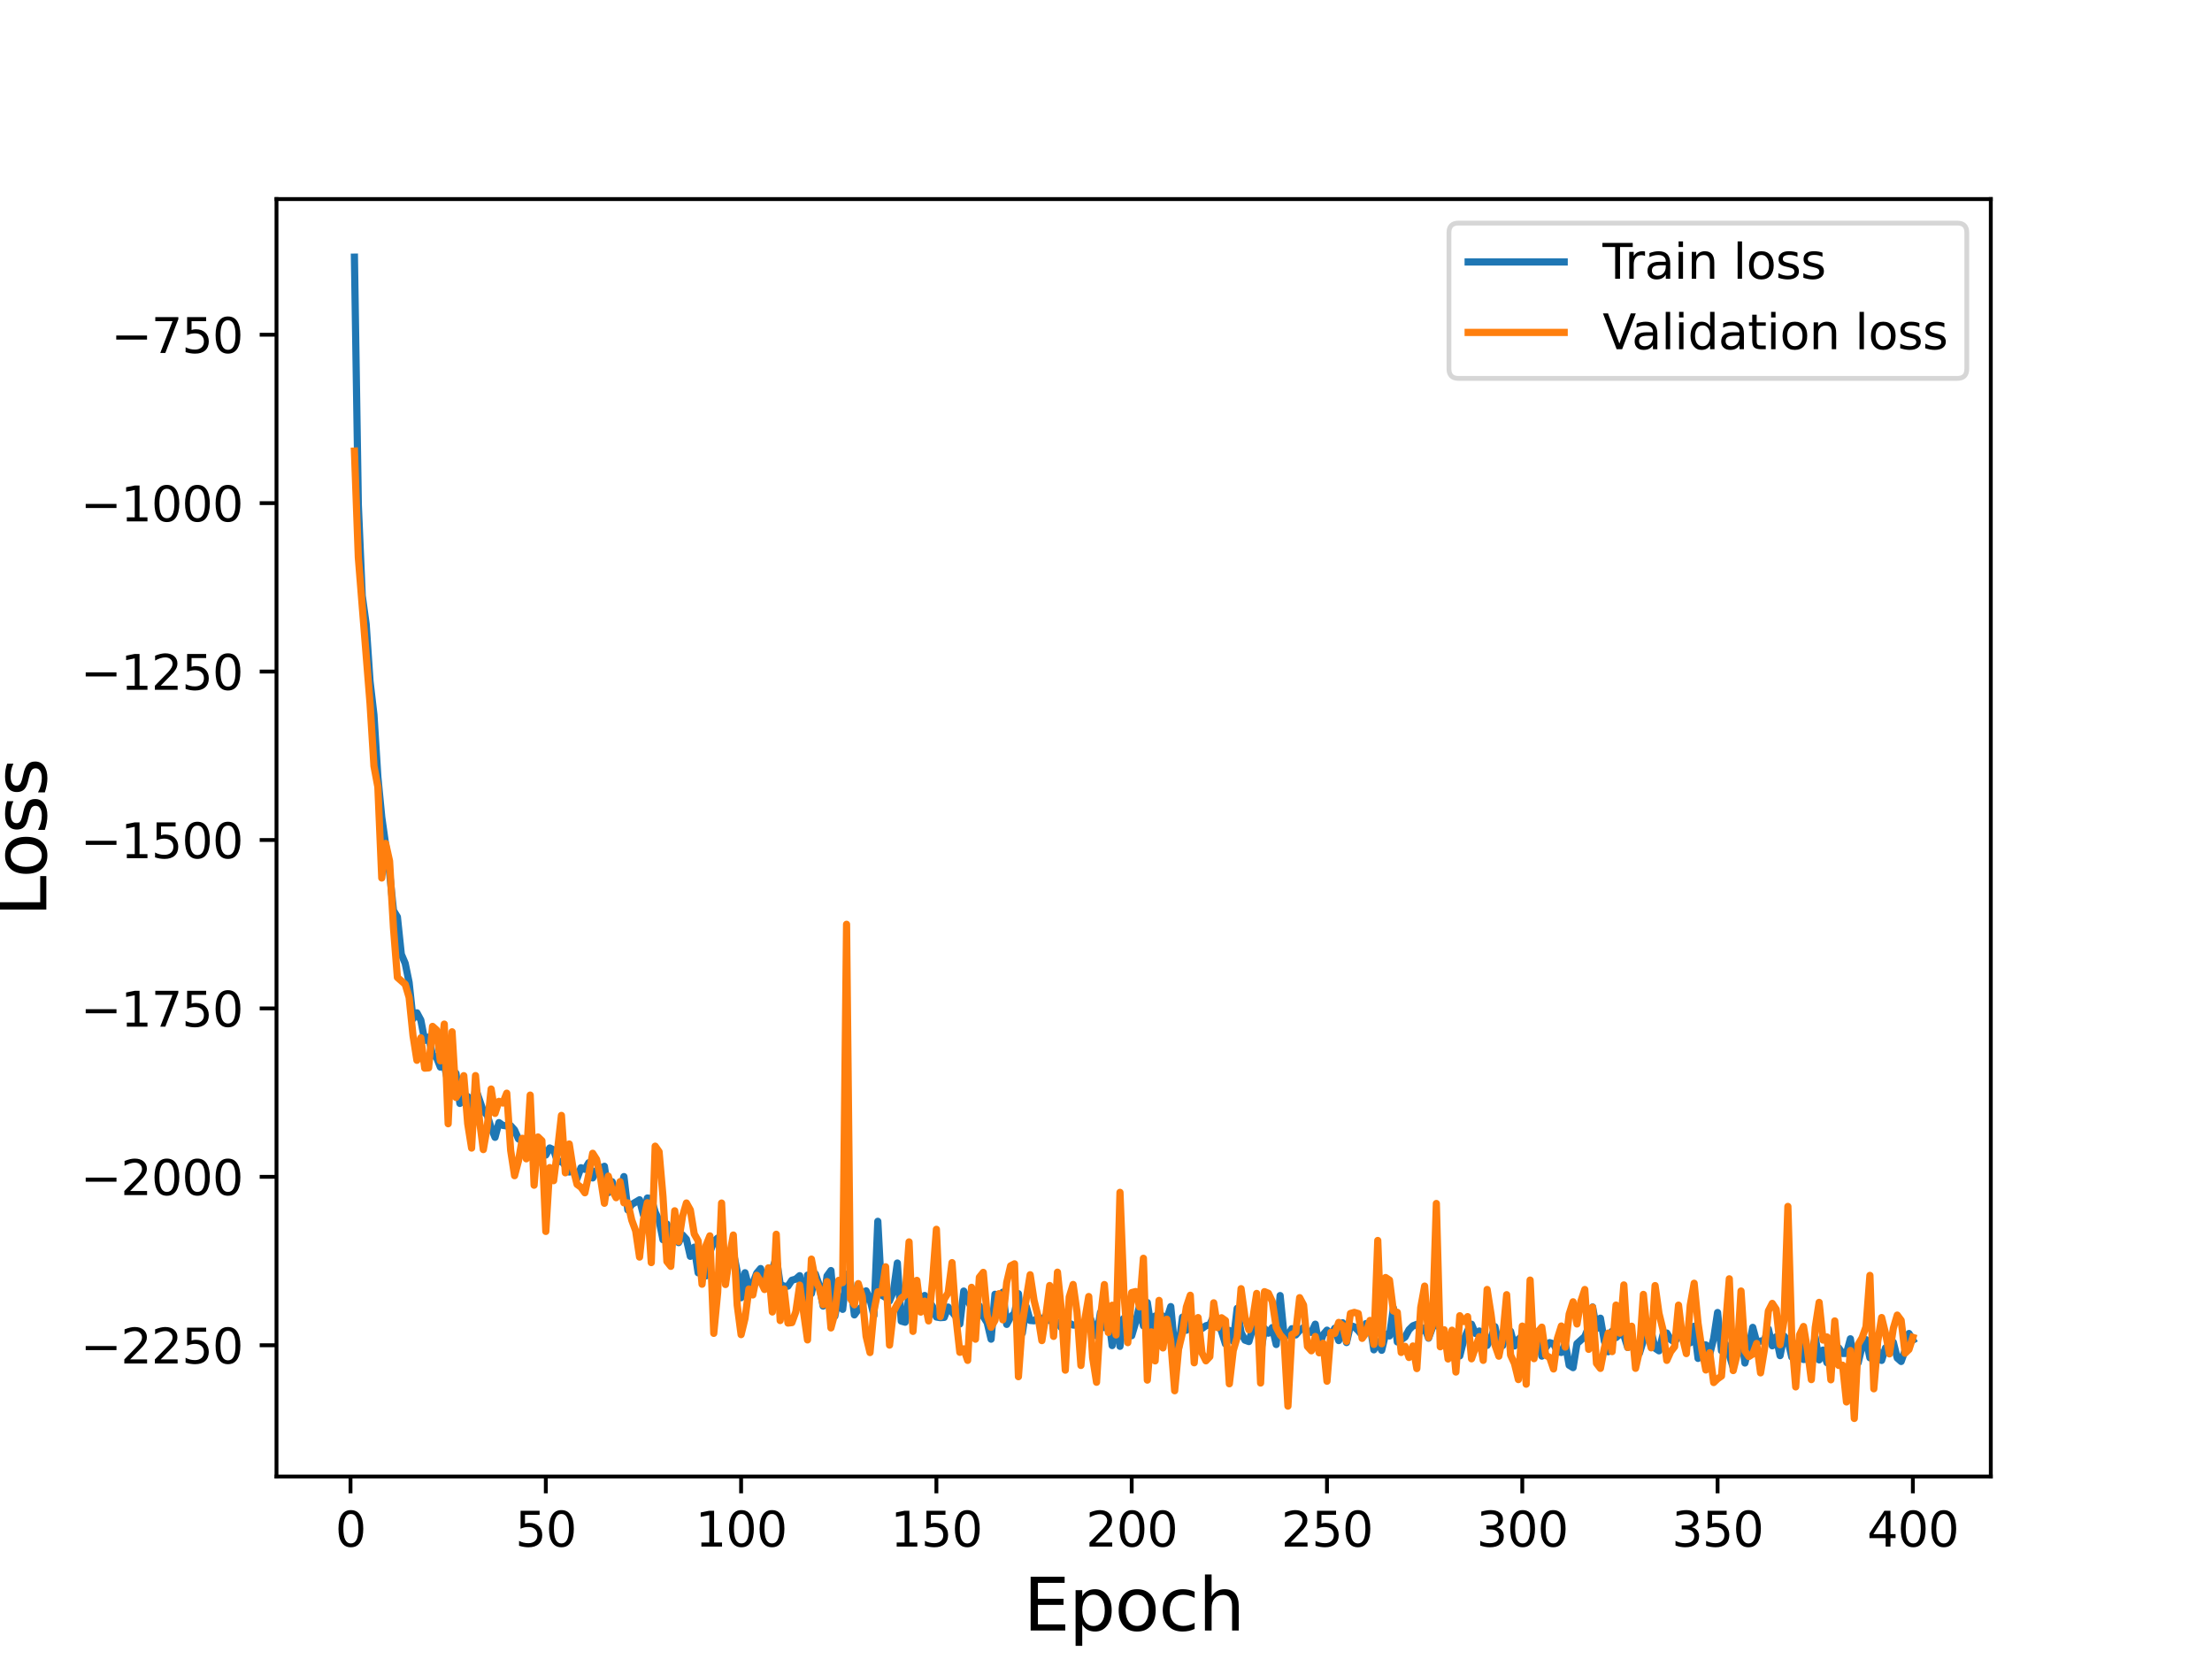 <?xml version="1.0" encoding="utf-8" standalone="no"?>
<!DOCTYPE svg PUBLIC "-//W3C//DTD SVG 1.1//EN"
  "http://www.w3.org/Graphics/SVG/1.1/DTD/svg11.dtd">
<svg height="345.6pt" version="1.1" viewBox="0 0 460.8 345.6" width="460.8pt" xmlns="http://www.w3.org/2000/svg" xmlns:xlink="http://www.w3.org/1999/xlink">
 <defs>
  <style type="text/css">*{stroke-linecap:butt;stroke-linejoin:round;}</style>
 </defs>
 <g id="figure_1">
  <g id="patch_1">
   <path d="M 0 345.6 
L 460.8 345.6 
L 460.8 0 
L 0 0 
z
" style="fill:#ffffff;"/>
  </g>
  <g id="axes_1">
   <g id="patch_2">
    <path d="M 57.6 307.584 
L 414.72 307.584 
L 414.72 41.472 
L 57.6 41.472 
z
" style="fill:#ffffff;"/>
   </g>
   <g id="matplotlib.axis_1">
    <g id="xtick_1">
     <g id="line2d_1">
      <defs>
       <path d="M 0 0 
L 0 3.5 
" id="ma939293c70" style="stroke:#000000;stroke-width:0.8;"/>
      </defs>
      <g>
       <use style="stroke:#000000;stroke-width:0.8;" x="73.019" xlink:href="#ma939293c70" y="307.584"/>
      </g>
     </g>
     <g id="text_1">
      <!-- 0 -->
      <g transform="translate(69.838 322.182)scale(0.1 -0.1)">
       <defs>
        <path d="M 2034 4250 
Q 1547 4250 1301 3770 
Q 1056 3291 1056 2328 
Q 1056 1369 1301 889 
Q 1547 409 2034 409 
Q 2525 409 2770 889 
Q 3016 1369 3016 2328 
Q 3016 3291 2770 3770 
Q 2525 4250 2034 4250 
z
M 2034 4750 
Q 2819 4750 3233 4129 
Q 3647 3509 3647 2328 
Q 3647 1150 3233 529 
Q 2819 -91 2034 -91 
Q 1250 -91 836 529 
Q 422 1150 422 2328 
Q 422 3509 836 4129 
Q 1250 4750 2034 4750 
z
" id="DejaVuSans-30" transform="scale(0.016)"/>
       </defs>
       <use xlink:href="#DejaVuSans-30"/>
      </g>
     </g>
    </g>
    <g id="xtick_2">
     <g id="line2d_2">
      <g>
       <use style="stroke:#000000;stroke-width:0.8;" x="113.703" xlink:href="#ma939293c70" y="307.584"/>
      </g>
     </g>
     <g id="text_2">
      <!-- 50 -->
      <g transform="translate(107.34 322.182)scale(0.1 -0.1)">
       <defs>
        <path d="M 691 4666 
L 3169 4666 
L 3169 4134 
L 1269 4134 
L 1269 2991 
Q 1406 3038 1543 3061 
Q 1681 3084 1819 3084 
Q 2600 3084 3056 2656 
Q 3513 2228 3513 1497 
Q 3513 744 3044 326 
Q 2575 -91 1722 -91 
Q 1428 -91 1123 -41 
Q 819 9 494 109 
L 494 744 
Q 775 591 1075 516 
Q 1375 441 1709 441 
Q 2250 441 2565 725 
Q 2881 1009 2881 1497 
Q 2881 1984 2565 2268 
Q 2250 2553 1709 2553 
Q 1456 2553 1204 2497 
Q 953 2441 691 2322 
L 691 4666 
z
" id="DejaVuSans-35" transform="scale(0.016)"/>
       </defs>
       <use xlink:href="#DejaVuSans-35"/>
       <use x="63.623" xlink:href="#DejaVuSans-30"/>
      </g>
     </g>
    </g>
    <g id="xtick_3">
     <g id="line2d_3">
      <g>
       <use style="stroke:#000000;stroke-width:0.8;" x="154.386" xlink:href="#ma939293c70" y="307.584"/>
      </g>
     </g>
     <g id="text_3">
      <!-- 100 -->
      <g transform="translate(144.842 322.182)scale(0.1 -0.1)">
       <defs>
        <path d="M 794 531 
L 1825 531 
L 1825 4091 
L 703 3866 
L 703 4441 
L 1819 4666 
L 2450 4666 
L 2450 531 
L 3481 531 
L 3481 0 
L 794 0 
L 794 531 
z
" id="DejaVuSans-31" transform="scale(0.016)"/>
       </defs>
       <use xlink:href="#DejaVuSans-31"/>
       <use x="63.623" xlink:href="#DejaVuSans-30"/>
       <use x="127.246" xlink:href="#DejaVuSans-30"/>
      </g>
     </g>
    </g>
    <g id="xtick_4">
     <g id="line2d_4">
      <g>
       <use style="stroke:#000000;stroke-width:0.8;" x="195.07" xlink:href="#ma939293c70" y="307.584"/>
      </g>
     </g>
     <g id="text_4">
      <!-- 150 -->
      <g transform="translate(185.526 322.182)scale(0.1 -0.1)">
       <use xlink:href="#DejaVuSans-31"/>
       <use x="63.623" xlink:href="#DejaVuSans-35"/>
       <use x="127.246" xlink:href="#DejaVuSans-30"/>
      </g>
     </g>
    </g>
    <g id="xtick_5">
     <g id="line2d_5">
      <g>
       <use style="stroke:#000000;stroke-width:0.8;" x="235.753" xlink:href="#ma939293c70" y="307.584"/>
      </g>
     </g>
     <g id="text_5">
      <!-- 200 -->
      <g transform="translate(226.209 322.182)scale(0.1 -0.1)">
       <defs>
        <path d="M 1228 531 
L 3431 531 
L 3431 0 
L 469 0 
L 469 531 
Q 828 903 1448 1529 
Q 2069 2156 2228 2338 
Q 2531 2678 2651 2914 
Q 2772 3150 2772 3378 
Q 2772 3750 2511 3984 
Q 2250 4219 1831 4219 
Q 1534 4219 1204 4116 
Q 875 4013 500 3803 
L 500 4441 
Q 881 4594 1212 4672 
Q 1544 4750 1819 4750 
Q 2544 4750 2975 4387 
Q 3406 4025 3406 3419 
Q 3406 3131 3298 2873 
Q 3191 2616 2906 2266 
Q 2828 2175 2409 1742 
Q 1991 1309 1228 531 
z
" id="DejaVuSans-32" transform="scale(0.016)"/>
       </defs>
       <use xlink:href="#DejaVuSans-32"/>
       <use x="63.623" xlink:href="#DejaVuSans-30"/>
       <use x="127.246" xlink:href="#DejaVuSans-30"/>
      </g>
     </g>
    </g>
    <g id="xtick_6">
     <g id="line2d_6">
      <g>
       <use style="stroke:#000000;stroke-width:0.8;" x="276.437" xlink:href="#ma939293c70" y="307.584"/>
      </g>
     </g>
     <g id="text_6">
      <!-- 250 -->
      <g transform="translate(266.893 322.182)scale(0.1 -0.1)">
       <use xlink:href="#DejaVuSans-32"/>
       <use x="63.623" xlink:href="#DejaVuSans-35"/>
       <use x="127.246" xlink:href="#DejaVuSans-30"/>
      </g>
     </g>
    </g>
    <g id="xtick_7">
     <g id="line2d_7">
      <g>
       <use style="stroke:#000000;stroke-width:0.8;" x="317.12" xlink:href="#ma939293c70" y="307.584"/>
      </g>
     </g>
     <g id="text_7">
      <!-- 300 -->
      <g transform="translate(307.576 322.182)scale(0.1 -0.1)">
       <defs>
        <path d="M 2597 2516 
Q 3050 2419 3304 2112 
Q 3559 1806 3559 1356 
Q 3559 666 3084 287 
Q 2609 -91 1734 -91 
Q 1441 -91 1130 -33 
Q 819 25 488 141 
L 488 750 
Q 750 597 1062 519 
Q 1375 441 1716 441 
Q 2309 441 2620 675 
Q 2931 909 2931 1356 
Q 2931 1769 2642 2001 
Q 2353 2234 1838 2234 
L 1294 2234 
L 1294 2753 
L 1863 2753 
Q 2328 2753 2575 2939 
Q 2822 3125 2822 3475 
Q 2822 3834 2567 4026 
Q 2313 4219 1838 4219 
Q 1578 4219 1281 4162 
Q 984 4106 628 3988 
L 628 4550 
Q 988 4650 1302 4700 
Q 1616 4750 1894 4750 
Q 2613 4750 3031 4423 
Q 3450 4097 3450 3541 
Q 3450 3153 3228 2886 
Q 3006 2619 2597 2516 
z
" id="DejaVuSans-33" transform="scale(0.016)"/>
       </defs>
       <use xlink:href="#DejaVuSans-33"/>
       <use x="63.623" xlink:href="#DejaVuSans-30"/>
       <use x="127.246" xlink:href="#DejaVuSans-30"/>
      </g>
     </g>
    </g>
    <g id="xtick_8">
     <g id="line2d_8">
      <g>
       <use style="stroke:#000000;stroke-width:0.8;" x="357.804" xlink:href="#ma939293c70" y="307.584"/>
      </g>
     </g>
     <g id="text_8">
      <!-- 350 -->
      <g transform="translate(348.26 322.182)scale(0.1 -0.1)">
       <use xlink:href="#DejaVuSans-33"/>
       <use x="63.623" xlink:href="#DejaVuSans-35"/>
       <use x="127.246" xlink:href="#DejaVuSans-30"/>
      </g>
     </g>
    </g>
    <g id="xtick_9">
     <g id="line2d_9">
      <g>
       <use style="stroke:#000000;stroke-width:0.8;" x="398.487" xlink:href="#ma939293c70" y="307.584"/>
      </g>
     </g>
     <g id="text_9">
      <!-- 400 -->
      <g transform="translate(388.944 322.182)scale(0.1 -0.1)">
       <defs>
        <path d="M 2419 4116 
L 825 1625 
L 2419 1625 
L 2419 4116 
z
M 2253 4666 
L 3047 4666 
L 3047 1625 
L 3713 1625 
L 3713 1100 
L 3047 1100 
L 3047 0 
L 2419 0 
L 2419 1100 
L 313 1100 
L 313 1709 
L 2253 4666 
z
" id="DejaVuSans-34" transform="scale(0.016)"/>
       </defs>
       <use xlink:href="#DejaVuSans-34"/>
       <use x="63.623" xlink:href="#DejaVuSans-30"/>
       <use x="127.246" xlink:href="#DejaVuSans-30"/>
      </g>
     </g>
    </g>
    <g id="text_10">
     <!-- Epoch -->
     <g transform="translate(213.194 339.66)scale(0.15 -0.15)">
      <defs>
       <path d="M 628 4666 
L 3578 4666 
L 3578 4134 
L 1259 4134 
L 1259 2753 
L 3481 2753 
L 3481 2222 
L 1259 2222 
L 1259 531 
L 3634 531 
L 3634 0 
L 628 0 
L 628 4666 
z
" id="DejaVuSans-45" transform="scale(0.016)"/>
       <path d="M 1159 525 
L 1159 -1331 
L 581 -1331 
L 581 3500 
L 1159 3500 
L 1159 2969 
Q 1341 3281 1617 3432 
Q 1894 3584 2278 3584 
Q 2916 3584 3314 3078 
Q 3713 2572 3713 1747 
Q 3713 922 3314 415 
Q 2916 -91 2278 -91 
Q 1894 -91 1617 61 
Q 1341 213 1159 525 
z
M 3116 1747 
Q 3116 2381 2855 2742 
Q 2594 3103 2138 3103 
Q 1681 3103 1420 2742 
Q 1159 2381 1159 1747 
Q 1159 1113 1420 752 
Q 1681 391 2138 391 
Q 2594 391 2855 752 
Q 3116 1113 3116 1747 
z
" id="DejaVuSans-70" transform="scale(0.016)"/>
       <path d="M 1959 3097 
Q 1497 3097 1228 2736 
Q 959 2375 959 1747 
Q 959 1119 1226 758 
Q 1494 397 1959 397 
Q 2419 397 2687 759 
Q 2956 1122 2956 1747 
Q 2956 2369 2687 2733 
Q 2419 3097 1959 3097 
z
M 1959 3584 
Q 2709 3584 3137 3096 
Q 3566 2609 3566 1747 
Q 3566 888 3137 398 
Q 2709 -91 1959 -91 
Q 1206 -91 779 398 
Q 353 888 353 1747 
Q 353 2609 779 3096 
Q 1206 3584 1959 3584 
z
" id="DejaVuSans-6f" transform="scale(0.016)"/>
       <path d="M 3122 3366 
L 3122 2828 
Q 2878 2963 2633 3030 
Q 2388 3097 2138 3097 
Q 1578 3097 1268 2742 
Q 959 2388 959 1747 
Q 959 1106 1268 751 
Q 1578 397 2138 397 
Q 2388 397 2633 464 
Q 2878 531 3122 666 
L 3122 134 
Q 2881 22 2623 -34 
Q 2366 -91 2075 -91 
Q 1284 -91 818 406 
Q 353 903 353 1747 
Q 353 2603 823 3093 
Q 1294 3584 2113 3584 
Q 2378 3584 2631 3529 
Q 2884 3475 3122 3366 
z
" id="DejaVuSans-63" transform="scale(0.016)"/>
       <path d="M 3513 2113 
L 3513 0 
L 2938 0 
L 2938 2094 
Q 2938 2591 2744 2837 
Q 2550 3084 2163 3084 
Q 1697 3084 1428 2787 
Q 1159 2491 1159 1978 
L 1159 0 
L 581 0 
L 581 4863 
L 1159 4863 
L 1159 2956 
Q 1366 3272 1645 3428 
Q 1925 3584 2291 3584 
Q 2894 3584 3203 3211 
Q 3513 2838 3513 2113 
z
" id="DejaVuSans-68" transform="scale(0.016)"/>
      </defs>
      <use xlink:href="#DejaVuSans-45"/>
      <use x="63.184" xlink:href="#DejaVuSans-70"/>
      <use x="126.66" xlink:href="#DejaVuSans-6f"/>
      <use x="187.842" xlink:href="#DejaVuSans-63"/>
      <use x="242.822" xlink:href="#DejaVuSans-68"/>
     </g>
    </g>
   </g>
   <g id="matplotlib.axis_2">
    <g id="ytick_1">
     <g id="line2d_10">
      <defs>
       <path d="M 0 0 
L -3.5 0 
" id="m54a421987f" style="stroke:#000000;stroke-width:0.8;"/>
      </defs>
      <g>
       <use style="stroke:#000000;stroke-width:0.8;" x="57.6" xlink:href="#m54a421987f" y="280.24"/>
      </g>
     </g>
     <g id="text_11">
      <!-- −2250 -->
      <g transform="translate(16.77 284.039)scale(0.1 -0.1)">
       <defs>
        <path d="M 678 2272 
L 4684 2272 
L 4684 1741 
L 678 1741 
L 678 2272 
z
" id="DejaVuSans-2212" transform="scale(0.016)"/>
       </defs>
       <use xlink:href="#DejaVuSans-2212"/>
       <use x="83.789" xlink:href="#DejaVuSans-32"/>
       <use x="147.412" xlink:href="#DejaVuSans-32"/>
       <use x="211.035" xlink:href="#DejaVuSans-35"/>
       <use x="274.658" xlink:href="#DejaVuSans-30"/>
      </g>
     </g>
    </g>
    <g id="ytick_2">
     <g id="line2d_11">
      <g>
       <use style="stroke:#000000;stroke-width:0.8;" x="57.6" xlink:href="#m54a421987f" y="245.155"/>
      </g>
     </g>
     <g id="text_12">
      <!-- −2000 -->
      <g transform="translate(16.77 248.954)scale(0.1 -0.1)">
       <use xlink:href="#DejaVuSans-2212"/>
       <use x="83.789" xlink:href="#DejaVuSans-32"/>
       <use x="147.412" xlink:href="#DejaVuSans-30"/>
       <use x="211.035" xlink:href="#DejaVuSans-30"/>
       <use x="274.658" xlink:href="#DejaVuSans-30"/>
      </g>
     </g>
    </g>
    <g id="ytick_3">
     <g id="line2d_12">
      <g>
       <use style="stroke:#000000;stroke-width:0.8;" x="57.6" xlink:href="#m54a421987f" y="210.07"/>
      </g>
     </g>
     <g id="text_13">
      <!-- −1750 -->
      <g transform="translate(16.77 213.869)scale(0.1 -0.1)">
       <defs>
        <path d="M 525 4666 
L 3525 4666 
L 3525 4397 
L 1831 0 
L 1172 0 
L 2766 4134 
L 525 4134 
L 525 4666 
z
" id="DejaVuSans-37" transform="scale(0.016)"/>
       </defs>
       <use xlink:href="#DejaVuSans-2212"/>
       <use x="83.789" xlink:href="#DejaVuSans-31"/>
       <use x="147.412" xlink:href="#DejaVuSans-37"/>
       <use x="211.035" xlink:href="#DejaVuSans-35"/>
       <use x="274.658" xlink:href="#DejaVuSans-30"/>
      </g>
     </g>
    </g>
    <g id="ytick_4">
     <g id="line2d_13">
      <g>
       <use style="stroke:#000000;stroke-width:0.8;" x="57.6" xlink:href="#m54a421987f" y="174.985"/>
      </g>
     </g>
     <g id="text_14">
      <!-- −1500 -->
      <g transform="translate(16.77 178.784)scale(0.1 -0.1)">
       <use xlink:href="#DejaVuSans-2212"/>
       <use x="83.789" xlink:href="#DejaVuSans-31"/>
       <use x="147.412" xlink:href="#DejaVuSans-35"/>
       <use x="211.035" xlink:href="#DejaVuSans-30"/>
       <use x="274.658" xlink:href="#DejaVuSans-30"/>
      </g>
     </g>
    </g>
    <g id="ytick_5">
     <g id="line2d_14">
      <g>
       <use style="stroke:#000000;stroke-width:0.8;" x="57.6" xlink:href="#m54a421987f" y="139.899"/>
      </g>
     </g>
     <g id="text_15">
      <!-- −1250 -->
      <g transform="translate(16.77 143.699)scale(0.1 -0.1)">
       <use xlink:href="#DejaVuSans-2212"/>
       <use x="83.789" xlink:href="#DejaVuSans-31"/>
       <use x="147.412" xlink:href="#DejaVuSans-32"/>
       <use x="211.035" xlink:href="#DejaVuSans-35"/>
       <use x="274.658" xlink:href="#DejaVuSans-30"/>
      </g>
     </g>
    </g>
    <g id="ytick_6">
     <g id="line2d_15">
      <g>
       <use style="stroke:#000000;stroke-width:0.8;" x="57.6" xlink:href="#m54a421987f" y="104.814"/>
      </g>
     </g>
     <g id="text_16">
      <!-- −1000 -->
      <g transform="translate(16.77 108.613)scale(0.1 -0.1)">
       <use xlink:href="#DejaVuSans-2212"/>
       <use x="83.789" xlink:href="#DejaVuSans-31"/>
       <use x="147.412" xlink:href="#DejaVuSans-30"/>
       <use x="211.035" xlink:href="#DejaVuSans-30"/>
       <use x="274.658" xlink:href="#DejaVuSans-30"/>
      </g>
     </g>
    </g>
    <g id="ytick_7">
     <g id="line2d_16">
      <g>
       <use style="stroke:#000000;stroke-width:0.8;" x="57.6" xlink:href="#m54a421987f" y="69.729"/>
      </g>
     </g>
     <g id="text_17">
      <!-- −750 -->
      <g transform="translate(23.133 73.528)scale(0.1 -0.1)">
       <use xlink:href="#DejaVuSans-2212"/>
       <use x="83.789" xlink:href="#DejaVuSans-37"/>
       <use x="147.412" xlink:href="#DejaVuSans-35"/>
       <use x="211.035" xlink:href="#DejaVuSans-30"/>
      </g>
     </g>
    </g>
    <g id="text_18">
     <!-- Loss -->
     <g transform="translate(9.651 190.979)rotate(-90)scale(0.15 -0.15)">
      <defs>
       <path d="M 628 4666 
L 1259 4666 
L 1259 531 
L 3531 531 
L 3531 0 
L 628 0 
L 628 4666 
z
" id="DejaVuSans-4c" transform="scale(0.016)"/>
       <path d="M 2834 3397 
L 2834 2853 
Q 2591 2978 2328 3040 
Q 2066 3103 1784 3103 
Q 1356 3103 1142 2972 
Q 928 2841 928 2578 
Q 928 2378 1081 2264 
Q 1234 2150 1697 2047 
L 1894 2003 
Q 2506 1872 2764 1633 
Q 3022 1394 3022 966 
Q 3022 478 2636 193 
Q 2250 -91 1575 -91 
Q 1294 -91 989 -36 
Q 684 19 347 128 
L 347 722 
Q 666 556 975 473 
Q 1284 391 1588 391 
Q 1994 391 2212 530 
Q 2431 669 2431 922 
Q 2431 1156 2273 1281 
Q 2116 1406 1581 1522 
L 1381 1569 
Q 847 1681 609 1914 
Q 372 2147 372 2553 
Q 372 3047 722 3315 
Q 1072 3584 1716 3584 
Q 2034 3584 2315 3537 
Q 2597 3491 2834 3397 
z
" id="DejaVuSans-73" transform="scale(0.016)"/>
      </defs>
      <use xlink:href="#DejaVuSans-4c"/>
      <use x="53.963" xlink:href="#DejaVuSans-6f"/>
      <use x="115.145" xlink:href="#DejaVuSans-73"/>
      <use x="167.244" xlink:href="#DejaVuSans-73"/>
     </g>
    </g>
   </g>
   <g id="line2d_17">
    <path clip-path="url(#p21e664feb2)" d="M 73.833 53.568 
L 74.646 105.167 
L 75.46 124.098 
L 76.274 129.996 
L 77.087 141.948 
L 77.901 148.93 
L 78.715 161.838 
L 79.528 170.235 
L 81.156 181.761 
L 81.969 189.688 
L 82.783 191.01 
L 83.597 198.769 
L 84.41 200.684 
L 85.224 204.655 
L 86.038 212.247 
L 86.851 210.99 
L 87.665 212.501 
L 88.479 216.752 
L 89.292 216.034 
L 90.106 219.816 
L 90.92 220.243 
L 91.733 222.292 
L 92.547 221.808 
L 93.361 225.707 
L 94.174 222.923 
L 94.988 223.579 
L 95.802 229.862 
L 97.429 228.434 
L 98.243 233.186 
L 99.057 226.751 
L 100.684 231.473 
L 101.498 232.302 
L 102.311 234.94 
L 103.125 236.925 
L 103.939 233.858 
L 104.752 234.436 
L 105.566 234.559 
L 106.38 234.495 
L 107.193 235.4 
L 108.007 237.257 
L 109.634 238.055 
L 110.448 236.737 
L 111.262 237.991 
L 112.075 242.128 
L 112.889 239.151 
L 113.703 240.616 
L 114.516 239.145 
L 115.33 239.543 
L 116.144 242.016 
L 116.957 241.925 
L 117.771 242.804 
L 118.585 244.152 
L 119.398 243.927 
L 120.212 245.497 
L 121.026 243.259 
L 121.839 243.594 
L 122.653 242.214 
L 123.467 245.387 
L 124.28 243.797 
L 125.908 242.959 
L 126.721 248.457 
L 127.535 246.19 
L 128.349 249.015 
L 129.162 248.388 
L 129.976 245.106 
L 130.79 252.059 
L 131.603 250.905 
L 133.231 249.936 
L 134.044 253.109 
L 134.858 249.57 
L 135.672 249.691 
L 136.485 252.513 
L 137.299 254.267 
L 138.113 258.255 
L 138.926 254.993 
L 139.74 257.912 
L 140.554 257.572 
L 141.367 258.857 
L 142.181 257.262 
L 142.995 258.158 
L 143.808 261.716 
L 144.622 259.813 
L 145.436 265.148 
L 146.249 263.579 
L 147.063 265.796 
L 147.877 260.887 
L 148.69 258.648 
L 149.504 257.905 
L 151.131 266.659 
L 151.945 261.852 
L 152.759 260.821 
L 153.572 264.899 
L 154.386 270.342 
L 155.2 265.137 
L 156.013 268.221 
L 156.827 267.341 
L 157.641 265.224 
L 158.454 264.262 
L 159.268 268.378 
L 160.082 267.251 
L 160.895 264.416 
L 161.709 261.995 
L 162.523 267.508 
L 163.336 267.957 
L 164.15 267.924 
L 164.964 266.695 
L 165.777 266.461 
L 166.591 265.75 
L 167.405 272.757 
L 168.219 265.631 
L 169.032 269.482 
L 169.846 265.372 
L 170.66 267.721 
L 171.473 272.079 
L 172.287 265.802 
L 173.101 264.679 
L 173.914 274.192 
L 174.728 270.008 
L 175.542 272.762 
L 176.355 265.443 
L 177.169 267.116 
L 177.983 273.919 
L 178.796 272.784 
L 179.61 272.26 
L 180.424 268.911 
L 181.237 270.662 
L 182.051 274.059 
L 182.865 254.423 
L 183.678 269.803 
L 184.492 270.284 
L 185.306 271.014 
L 186.119 268.987 
L 186.933 263.108 
L 187.747 275.213 
L 188.56 275.439 
L 189.374 269.897 
L 190.188 271.917 
L 191.001 270.141 
L 191.815 272.572 
L 192.629 269.873 
L 194.256 272.123 
L 195.07 274.361 
L 195.883 274.495 
L 196.697 274.436 
L 197.511 272.283 
L 199.138 274.287 
L 199.952 275.815 
L 200.765 268.954 
L 201.579 270.871 
L 202.393 272.406 
L 203.206 274.209 
L 204.02 272.036 
L 204.834 274.249 
L 205.647 275.535 
L 206.461 278.973 
L 207.275 269.616 
L 208.088 272.753 
L 208.902 269.188 
L 209.716 275.893 
L 210.529 274.369 
L 211.343 273.572 
L 212.157 269.499 
L 212.97 277.721 
L 213.784 272.168 
L 214.598 275.078 
L 215.411 275.145 
L 216.225 274.462 
L 217.039 274.98 
L 217.852 274.061 
L 218.666 275.097 
L 219.48 275.025 
L 220.293 275.452 
L 221.107 276.563 
L 221.921 274.822 
L 222.734 275.642 
L 223.548 276.034 
L 224.362 276.035 
L 225.175 276.897 
L 225.989 275.642 
L 226.803 273.643 
L 228.43 278.281 
L 229.244 273.406 
L 230.057 276.559 
L 230.871 273.759 
L 231.685 280.303 
L 232.498 272.825 
L 233.312 280.462 
L 234.126 274.63 
L 234.939 274.853 
L 235.753 278.253 
L 236.567 275.519 
L 237.381 272.037 
L 238.194 276.204 
L 239.008 271.343 
L 239.822 276.629 
L 240.635 274.148 
L 241.449 275.516 
L 242.263 274.15 
L 243.076 274.732 
L 243.89 272.189 
L 244.704 280.742 
L 245.517 280.833 
L 246.331 274.389 
L 247.145 277.109 
L 247.958 274.652 
L 248.772 278.063 
L 249.586 275.769 
L 250.399 276.76 
L 251.213 276.18 
L 252.027 275.958 
L 252.84 274.161 
L 253.654 275.366 
L 254.468 277.34 
L 255.281 279.968 
L 256.095 277.16 
L 256.909 279.425 
L 257.722 272.558 
L 258.536 277.562 
L 259.35 279.177 
L 260.163 279.472 
L 261.791 274.004 
L 262.604 281.999 
L 263.418 276.74 
L 264.232 277.725 
L 265.045 276.556 
L 265.859 280.087 
L 266.673 269.89 
L 267.486 278.095 
L 268.3 278.208 
L 269.114 276.791 
L 269.927 278.096 
L 270.741 277.16 
L 271.555 276.547 
L 272.368 277.479 
L 273.182 277.564 
L 273.996 275.85 
L 274.809 280.401 
L 275.623 278.046 
L 276.437 277.097 
L 277.25 278.17 
L 278.064 276.695 
L 278.878 279.266 
L 279.691 275.557 
L 280.505 279.678 
L 281.319 276.125 
L 282.132 276.408 
L 282.946 277.187 
L 283.76 278.163 
L 284.573 275.719 
L 285.387 275.805 
L 286.201 281.192 
L 287.014 279.489 
L 287.828 281.29 
L 288.642 277.906 
L 289.455 278.303 
L 290.269 272.471 
L 291.083 279.544 
L 291.896 279.103 
L 292.71 278.519 
L 293.524 277.006 
L 294.337 276.193 
L 295.151 275.884 
L 295.965 277.309 
L 296.778 276.61 
L 297.592 278.771 
L 298.406 276.543 
L 299.219 275.656 
L 300.033 276.765 
L 300.847 278.13 
L 301.66 278.241 
L 302.474 278.552 
L 303.288 282.406 
L 304.101 282.457 
L 304.915 279.186 
L 305.729 277.213 
L 306.543 275.862 
L 307.356 277.785 
L 308.17 277.278 
L 308.984 278.629 
L 309.797 280.269 
L 310.611 278.675 
L 311.425 276.372 
L 312.238 280.2 
L 313.052 280.3 
L 313.866 276.728 
L 314.679 277.333 
L 315.493 280.39 
L 316.307 278.997 
L 317.12 278.297 
L 317.934 278.713 
L 318.748 276.885 
L 319.561 277.278 
L 320.375 277.538 
L 321.189 282.505 
L 322.002 280.729 
L 322.816 279.695 
L 323.63 279.935 
L 324.443 281.559 
L 325.257 281.742 
L 326.071 279.859 
L 326.884 284.404 
L 327.698 284.906 
L 328.512 279.898 
L 330.139 278.435 
L 330.953 276.425 
L 331.766 272.27 
L 332.58 276.785 
L 333.394 274.603 
L 334.207 279.375 
L 335.021 281.584 
L 335.835 277.316 
L 336.648 278.646 
L 337.462 277.92 
L 338.276 278.138 
L 339.089 280.71 
L 339.903 279.825 
L 340.717 282.073 
L 341.53 281.889 
L 342.344 279.262 
L 343.158 275.97 
L 343.971 277.369 
L 344.785 280.86 
L 345.599 281.401 
L 346.412 278.116 
L 347.226 277.695 
L 348.04 279.063 
L 348.853 279.579 
L 349.667 278.332 
L 350.481 277.507 
L 351.294 277.914 
L 352.108 279.723 
L 352.922 276.282 
L 353.735 282.978 
L 354.549 280.12 
L 355.363 280.176 
L 356.176 282.069 
L 356.99 278.812 
L 357.804 273.418 
L 358.617 281.388 
L 359.431 279.97 
L 360.245 282.26 
L 361.058 284.911 
L 361.872 278.967 
L 362.686 277.365 
L 363.499 283.944 
L 364.313 280.651 
L 365.127 276.513 
L 365.94 279.562 
L 367.568 279.203 
L 368.381 276.849 
L 369.195 280.354 
L 370.009 278.471 
L 370.822 282.402 
L 371.636 278.312 
L 372.45 279.251 
L 373.263 282.697 
L 374.077 279.95 
L 374.891 279.892 
L 375.704 283.208 
L 376.518 283.118 
L 377.332 282.048 
L 378.146 278.57 
L 378.959 283.289 
L 379.773 281.246 
L 380.587 283.874 
L 381.4 280.527 
L 382.214 281.845 
L 383.028 280.79 
L 383.841 281.957 
L 384.655 281.94 
L 385.469 278.894 
L 386.282 284.755 
L 387.096 283.891 
L 387.91 280.441 
L 388.723 279.07 
L 389.537 282.855 
L 390.351 280.271 
L 391.164 281.399 
L 391.978 283.397 
L 392.792 280.773 
L 393.605 281.526 
L 394.419 279.62 
L 395.233 282.895 
L 396.046 283.618 
L 396.86 281.321 
L 397.674 277.792 
L 398.487 279.168 
L 398.487 279.168 
" style="fill:none;stroke:#1f77b4;stroke-linecap:square;stroke-width:1.5;"/>
   </g>
   <g id="line2d_18">
    <path clip-path="url(#p21e664feb2)" d="M 73.833 93.969 
L 74.646 116.139 
L 77.087 146.569 
L 77.901 159.587 
L 78.715 163.935 
L 79.528 182.907 
L 80.342 175.708 
L 81.156 179.376 
L 81.969 193.315 
L 82.783 203.611 
L 84.41 205.045 
L 85.224 207.771 
L 86.038 215.73 
L 86.851 220.884 
L 87.665 216.194 
L 88.479 222.519 
L 89.292 222.462 
L 90.106 213.814 
L 90.92 214.539 
L 91.733 220.989 
L 92.547 213.338 
L 93.361 234.098 
L 94.174 214.942 
L 94.988 228.622 
L 95.802 227.341 
L 96.616 224.083 
L 97.429 234.072 
L 98.243 239.167 
L 99.057 224.063 
L 99.87 233.255 
L 100.684 239.482 
L 101.498 234.751 
L 102.311 226.863 
L 103.125 231.938 
L 103.939 229.427 
L 104.752 229.781 
L 105.566 227.728 
L 106.38 239.629 
L 107.193 244.92 
L 108.007 241.826 
L 108.821 237.13 
L 109.634 241.401 
L 110.448 228.126 
L 111.262 246.901 
L 112.075 236.849 
L 112.889 237.63 
L 113.703 256.533 
L 114.516 243.221 
L 115.33 245.956 
L 116.144 239.603 
L 116.957 232.361 
L 117.771 244.32 
L 118.585 238.313 
L 119.398 243.533 
L 120.212 246.729 
L 121.026 247.319 
L 121.839 248.48 
L 122.653 244.644 
L 123.467 240.245 
L 124.28 241.53 
L 125.094 245.363 
L 125.908 250.665 
L 126.721 245.009 
L 127.535 247.932 
L 128.349 249.503 
L 129.162 246.166 
L 129.976 250.576 
L 130.79 250.588 
L 131.603 254.173 
L 132.417 256.387 
L 133.231 261.876 
L 134.044 254.169 
L 134.858 250.544 
L 135.672 263.026 
L 136.485 238.77 
L 137.299 239.926 
L 138.113 249.255 
L 138.926 262.787 
L 139.74 263.804 
L 140.554 252.227 
L 141.367 258.645 
L 142.181 253.366 
L 142.995 250.605 
L 143.808 252.058 
L 144.622 257.05 
L 145.436 258.491 
L 146.249 267.531 
L 147.063 259.489 
L 147.877 257.449 
L 148.69 277.763 
L 149.504 269.247 
L 150.318 250.616 
L 151.131 267.591 
L 151.945 261.739 
L 152.759 257.28 
L 153.572 271.88 
L 154.386 278.026 
L 155.2 274.667 
L 156.013 268.523 
L 156.827 269.76 
L 157.641 265.669 
L 158.454 266.951 
L 159.268 268.629 
L 160.082 264.109 
L 160.895 273.31 
L 161.709 257.12 
L 162.523 275.096 
L 163.336 268.523 
L 164.15 275.618 
L 164.964 275.525 
L 165.777 273.288 
L 166.591 267.713 
L 168.219 279.131 
L 169.032 262.295 
L 169.846 266.618 
L 170.66 268.379 
L 171.473 271.808 
L 172.287 266.983 
L 173.101 276.635 
L 173.914 273.603 
L 174.728 266.717 
L 175.542 267.189 
L 176.355 192.545 
L 177.169 270.495 
L 177.983 271.81 
L 178.796 267.398 
L 179.61 270.026 
L 180.424 278.374 
L 181.237 281.762 
L 182.051 273.096 
L 182.865 269.108 
L 183.678 269.342 
L 184.492 263.896 
L 185.306 280.214 
L 186.119 273.251 
L 186.933 271.671 
L 187.747 270.422 
L 188.56 269.812 
L 189.374 258.708 
L 190.188 277.353 
L 191.001 266.724 
L 191.815 273.339 
L 192.629 271.056 
L 193.442 275.174 
L 194.256 266.959 
L 195.07 256.086 
L 195.883 274.273 
L 196.697 270.646 
L 197.511 269.332 
L 198.324 263.027 
L 199.138 274.448 
L 199.952 281.714 
L 200.765 280.98 
L 201.579 283.393 
L 202.393 268.171 
L 203.206 278.981 
L 204.02 266.078 
L 204.834 265.055 
L 205.647 274.048 
L 206.461 276.501 
L 207.275 275.044 
L 208.088 269.499 
L 208.902 274.944 
L 209.716 267.165 
L 210.529 263.701 
L 211.343 263.274 
L 212.157 286.791 
L 212.97 275.601 
L 214.598 265.552 
L 215.411 270.871 
L 216.225 274.189 
L 217.039 279.275 
L 217.852 274.172 
L 218.666 267.794 
L 219.48 278.396 
L 220.293 265.015 
L 221.107 272.916 
L 221.921 285.431 
L 222.734 270.214 
L 223.548 267.579 
L 224.362 273.323 
L 225.175 284.45 
L 225.989 274.899 
L 226.803 270.087 
L 227.616 282.819 
L 228.43 287.952 
L 229.244 274.47 
L 230.057 267.598 
L 230.871 277.578 
L 231.685 271.905 
L 232.498 278.091 
L 233.312 248.39 
L 234.126 269.248 
L 234.939 279.7 
L 235.753 269.267 
L 236.567 269.06 
L 237.381 272.273 
L 238.194 262.121 
L 239.008 287.5 
L 239.822 277.453 
L 240.635 283.499 
L 241.449 270.899 
L 242.263 280.801 
L 243.076 274.821 
L 243.89 279.384 
L 244.704 289.721 
L 245.517 281.029 
L 246.331 277.692 
L 247.145 272.274 
L 247.958 269.826 
L 248.772 283.897 
L 249.586 274.473 
L 250.399 281.858 
L 251.213 283.483 
L 252.027 282.616 
L 252.84 271.399 
L 253.654 276.572 
L 254.468 274.51 
L 255.281 275.087 
L 256.095 288.272 
L 256.909 281.357 
L 257.722 278.588 
L 258.536 268.457 
L 259.35 274.342 
L 260.163 277.021 
L 260.977 274.752 
L 261.791 269.443 
L 262.604 288.112 
L 263.418 269.075 
L 264.232 269.416 
L 265.045 271.138 
L 265.859 276.505 
L 266.673 278.058 
L 267.486 278.963 
L 268.3 292.92 
L 269.114 278.014 
L 269.927 277.561 
L 270.741 270.328 
L 271.555 271.861 
L 272.368 280.495 
L 273.182 281.396 
L 273.996 278.413 
L 274.809 281.818 
L 275.623 279.826 
L 276.437 287.735 
L 277.25 277.543 
L 278.064 277.78 
L 278.878 275.479 
L 279.691 276.11 
L 280.505 279.422 
L 281.319 273.62 
L 282.132 273.396 
L 282.946 273.631 
L 283.76 278.808 
L 284.573 277.658 
L 285.387 275.073 
L 286.201 280.063 
L 287.014 258.412 
L 287.828 279.929 
L 288.642 266.128 
L 289.455 266.661 
L 290.269 273.095 
L 291.083 273.375 
L 291.896 281.746 
L 292.71 280.468 
L 293.524 282.79 
L 294.337 280.391 
L 295.151 285.103 
L 295.965 272.387 
L 296.778 267.915 
L 297.592 278.665 
L 298.406 276.073 
L 299.219 250.707 
L 300.033 280.559 
L 300.847 277.014 
L 301.66 283.102 
L 302.474 277.107 
L 303.288 285.821 
L 304.101 274.087 
L 304.915 275.304 
L 305.729 274.28 
L 306.543 283.066 
L 308.17 278.458 
L 308.984 283.388 
L 309.797 268.619 
L 310.611 273.773 
L 311.425 280.185 
L 312.238 282.522 
L 313.052 278.464 
L 313.866 269.708 
L 314.679 282.277 
L 315.493 284.053 
L 316.307 287.391 
L 317.12 276.248 
L 317.934 288.349 
L 318.748 266.662 
L 319.561 283.039 
L 320.375 277.454 
L 321.189 276.471 
L 322.002 282.324 
L 322.816 282.759 
L 323.63 285.183 
L 324.443 278.809 
L 325.257 276.231 
L 326.071 280.623 
L 326.884 273.751 
L 327.698 271.188 
L 328.512 275.813 
L 329.325 271.068 
L 330.139 268.626 
L 330.953 281.095 
L 331.766 272.33 
L 332.58 284.006 
L 333.394 285.065 
L 334.207 280.882 
L 335.021 277.71 
L 335.835 281.566 
L 336.648 271.872 
L 337.462 277.728 
L 338.276 267.674 
L 339.089 280.705 
L 339.903 276.271 
L 340.717 285.05 
L 341.53 281.45 
L 342.344 269.646 
L 343.158 277.707 
L 343.971 280.78 
L 344.785 267.808 
L 345.599 273.599 
L 346.412 276.919 
L 347.226 283.395 
L 348.04 281.581 
L 348.853 280.54 
L 349.667 271.882 
L 350.481 278.585 
L 351.294 281.982 
L 352.108 271.901 
L 352.922 267.323 
L 353.735 275.653 
L 354.549 281.185 
L 355.363 285.398 
L 356.176 281.796 
L 356.99 288.009 
L 357.804 287.229 
L 358.617 286.657 
L 360.245 266.398 
L 361.058 285.517 
L 361.872 282.166 
L 362.686 268.939 
L 363.499 281.439 
L 364.313 282.597 
L 365.127 282.081 
L 365.94 279.87 
L 366.754 285.994 
L 367.568 281.068 
L 368.381 273.101 
L 369.195 271.519 
L 370.009 272.748 
L 370.822 280.132 
L 371.636 275.113 
L 372.45 251.32 
L 373.263 279.018 
L 374.077 288.913 
L 374.891 278.042 
L 375.704 276.332 
L 376.518 281.156 
L 377.332 287.401 
L 378.146 276.538 
L 378.959 271.306 
L 379.773 279.168 
L 380.587 278.504 
L 381.4 287.44 
L 382.214 275.172 
L 383.028 284.444 
L 383.841 284.386 
L 384.655 292.056 
L 385.469 281.339 
L 386.282 295.488 
L 387.096 280.06 
L 387.91 278.677 
L 388.723 276.392 
L 389.537 265.686 
L 390.351 289.315 
L 391.164 279.475 
L 391.978 274.466 
L 392.792 277.785 
L 393.605 282.041 
L 394.419 276.689 
L 395.233 273.958 
L 396.046 275.051 
L 396.86 281.897 
L 397.674 281.121 
L 398.487 278.598 
L 398.487 278.598 
" style="fill:none;stroke:#ff7f0e;stroke-linecap:square;stroke-width:1.5;"/>
   </g>
   <g id="patch_3">
    <path d="M 57.6 307.584 
L 57.6 41.472 
" style="fill:none;stroke:#000000;stroke-linecap:square;stroke-linejoin:miter;stroke-width:0.8;"/>
   </g>
   <g id="patch_4">
    <path d="M 414.72 307.584 
L 414.72 41.472 
" style="fill:none;stroke:#000000;stroke-linecap:square;stroke-linejoin:miter;stroke-width:0.8;"/>
   </g>
   <g id="patch_5">
    <path d="M 57.6 307.584 
L 414.72 307.584 
" style="fill:none;stroke:#000000;stroke-linecap:square;stroke-linejoin:miter;stroke-width:0.8;"/>
   </g>
   <g id="patch_6">
    <path d="M 57.6 41.472 
L 414.72 41.472 
" style="fill:none;stroke:#000000;stroke-linecap:square;stroke-linejoin:miter;stroke-width:0.8;"/>
   </g>
   <g id="legend_1">
    <g id="patch_7">
     <path d="M 303.845 78.828 
L 407.72 78.828 
Q 409.72 78.828 409.72 76.828 
L 409.72 48.472 
Q 409.72 46.472 407.72 46.472 
L 303.845 46.472 
Q 301.845 46.472 301.845 48.472 
L 301.845 76.828 
Q 301.845 78.828 303.845 78.828 
z
" style="fill:#ffffff;opacity:0.8;stroke:#cccccc;stroke-linejoin:miter;"/>
    </g>
    <g id="line2d_19">
     <path d="M 305.845 54.57 
L 325.845 54.57 
" style="fill:none;stroke:#1f77b4;stroke-linecap:square;stroke-width:1.5;"/>
    </g>
    <g id="line2d_20"/>
    <g id="text_19">
     <!-- Train loss -->
     <g transform="translate(333.845 58.07)scale(0.1 -0.1)">
      <defs>
       <path d="M -19 4666 
L 3928 4666 
L 3928 4134 
L 2272 4134 
L 2272 0 
L 1638 0 
L 1638 4134 
L -19 4134 
L -19 4666 
z
" id="DejaVuSans-54" transform="scale(0.016)"/>
       <path d="M 2631 2963 
Q 2534 3019 2420 3045 
Q 2306 3072 2169 3072 
Q 1681 3072 1420 2755 
Q 1159 2438 1159 1844 
L 1159 0 
L 581 0 
L 581 3500 
L 1159 3500 
L 1159 2956 
Q 1341 3275 1631 3429 
Q 1922 3584 2338 3584 
Q 2397 3584 2469 3576 
Q 2541 3569 2628 3553 
L 2631 2963 
z
" id="DejaVuSans-72" transform="scale(0.016)"/>
       <path d="M 2194 1759 
Q 1497 1759 1228 1600 
Q 959 1441 959 1056 
Q 959 750 1161 570 
Q 1363 391 1709 391 
Q 2188 391 2477 730 
Q 2766 1069 2766 1631 
L 2766 1759 
L 2194 1759 
z
M 3341 1997 
L 3341 0 
L 2766 0 
L 2766 531 
Q 2569 213 2275 61 
Q 1981 -91 1556 -91 
Q 1019 -91 701 211 
Q 384 513 384 1019 
Q 384 1609 779 1909 
Q 1175 2209 1959 2209 
L 2766 2209 
L 2766 2266 
Q 2766 2663 2505 2880 
Q 2244 3097 1772 3097 
Q 1472 3097 1187 3025 
Q 903 2953 641 2809 
L 641 3341 
Q 956 3463 1253 3523 
Q 1550 3584 1831 3584 
Q 2591 3584 2966 3190 
Q 3341 2797 3341 1997 
z
" id="DejaVuSans-61" transform="scale(0.016)"/>
       <path d="M 603 3500 
L 1178 3500 
L 1178 0 
L 603 0 
L 603 3500 
z
M 603 4863 
L 1178 4863 
L 1178 4134 
L 603 4134 
L 603 4863 
z
" id="DejaVuSans-69" transform="scale(0.016)"/>
       <path d="M 3513 2113 
L 3513 0 
L 2938 0 
L 2938 2094 
Q 2938 2591 2744 2837 
Q 2550 3084 2163 3084 
Q 1697 3084 1428 2787 
Q 1159 2491 1159 1978 
L 1159 0 
L 581 0 
L 581 3500 
L 1159 3500 
L 1159 2956 
Q 1366 3272 1645 3428 
Q 1925 3584 2291 3584 
Q 2894 3584 3203 3211 
Q 3513 2838 3513 2113 
z
" id="DejaVuSans-6e" transform="scale(0.016)"/>
       <path id="DejaVuSans-20" transform="scale(0.016)"/>
       <path d="M 603 4863 
L 1178 4863 
L 1178 0 
L 603 0 
L 603 4863 
z
" id="DejaVuSans-6c" transform="scale(0.016)"/>
      </defs>
      <use xlink:href="#DejaVuSans-54"/>
      <use x="46.334" xlink:href="#DejaVuSans-72"/>
      <use x="87.447" xlink:href="#DejaVuSans-61"/>
      <use x="148.727" xlink:href="#DejaVuSans-69"/>
      <use x="176.51" xlink:href="#DejaVuSans-6e"/>
      <use x="239.889" xlink:href="#DejaVuSans-20"/>
      <use x="271.676" xlink:href="#DejaVuSans-6c"/>
      <use x="299.459" xlink:href="#DejaVuSans-6f"/>
      <use x="360.641" xlink:href="#DejaVuSans-73"/>
      <use x="412.74" xlink:href="#DejaVuSans-73"/>
     </g>
    </g>
    <g id="line2d_21">
     <path d="M 305.845 69.249 
L 325.845 69.249 
" style="fill:none;stroke:#ff7f0e;stroke-linecap:square;stroke-width:1.5;"/>
    </g>
    <g id="line2d_22"/>
    <g id="text_20">
     <!-- Validation loss -->
     <g transform="translate(333.845 72.749)scale(0.1 -0.1)">
      <defs>
       <path d="M 1831 0 
L 50 4666 
L 709 4666 
L 2188 738 
L 3669 4666 
L 4325 4666 
L 2547 0 
L 1831 0 
z
" id="DejaVuSans-56" transform="scale(0.016)"/>
       <path d="M 2906 2969 
L 2906 4863 
L 3481 4863 
L 3481 0 
L 2906 0 
L 2906 525 
Q 2725 213 2448 61 
Q 2172 -91 1784 -91 
Q 1150 -91 751 415 
Q 353 922 353 1747 
Q 353 2572 751 3078 
Q 1150 3584 1784 3584 
Q 2172 3584 2448 3432 
Q 2725 3281 2906 2969 
z
M 947 1747 
Q 947 1113 1208 752 
Q 1469 391 1925 391 
Q 2381 391 2643 752 
Q 2906 1113 2906 1747 
Q 2906 2381 2643 2742 
Q 2381 3103 1925 3103 
Q 1469 3103 1208 2742 
Q 947 2381 947 1747 
z
" id="DejaVuSans-64" transform="scale(0.016)"/>
       <path d="M 1172 4494 
L 1172 3500 
L 2356 3500 
L 2356 3053 
L 1172 3053 
L 1172 1153 
Q 1172 725 1289 603 
Q 1406 481 1766 481 
L 2356 481 
L 2356 0 
L 1766 0 
Q 1100 0 847 248 
Q 594 497 594 1153 
L 594 3053 
L 172 3053 
L 172 3500 
L 594 3500 
L 594 4494 
L 1172 4494 
z
" id="DejaVuSans-74" transform="scale(0.016)"/>
      </defs>
      <use xlink:href="#DejaVuSans-56"/>
      <use x="60.658" xlink:href="#DejaVuSans-61"/>
      <use x="121.938" xlink:href="#DejaVuSans-6c"/>
      <use x="149.721" xlink:href="#DejaVuSans-69"/>
      <use x="177.504" xlink:href="#DejaVuSans-64"/>
      <use x="240.98" xlink:href="#DejaVuSans-61"/>
      <use x="302.26" xlink:href="#DejaVuSans-74"/>
      <use x="341.469" xlink:href="#DejaVuSans-69"/>
      <use x="369.252" xlink:href="#DejaVuSans-6f"/>
      <use x="430.434" xlink:href="#DejaVuSans-6e"/>
      <use x="493.812" xlink:href="#DejaVuSans-20"/>
      <use x="525.6" xlink:href="#DejaVuSans-6c"/>
      <use x="553.383" xlink:href="#DejaVuSans-6f"/>
      <use x="614.564" xlink:href="#DejaVuSans-73"/>
      <use x="666.664" xlink:href="#DejaVuSans-73"/>
     </g>
    </g>
   </g>
  </g>
 </g>
 <defs>
  <clipPath id="p21e664feb2">
   <rect height="266.112" width="357.12" x="57.6" y="41.472"/>
  </clipPath>
 </defs>
</svg>
